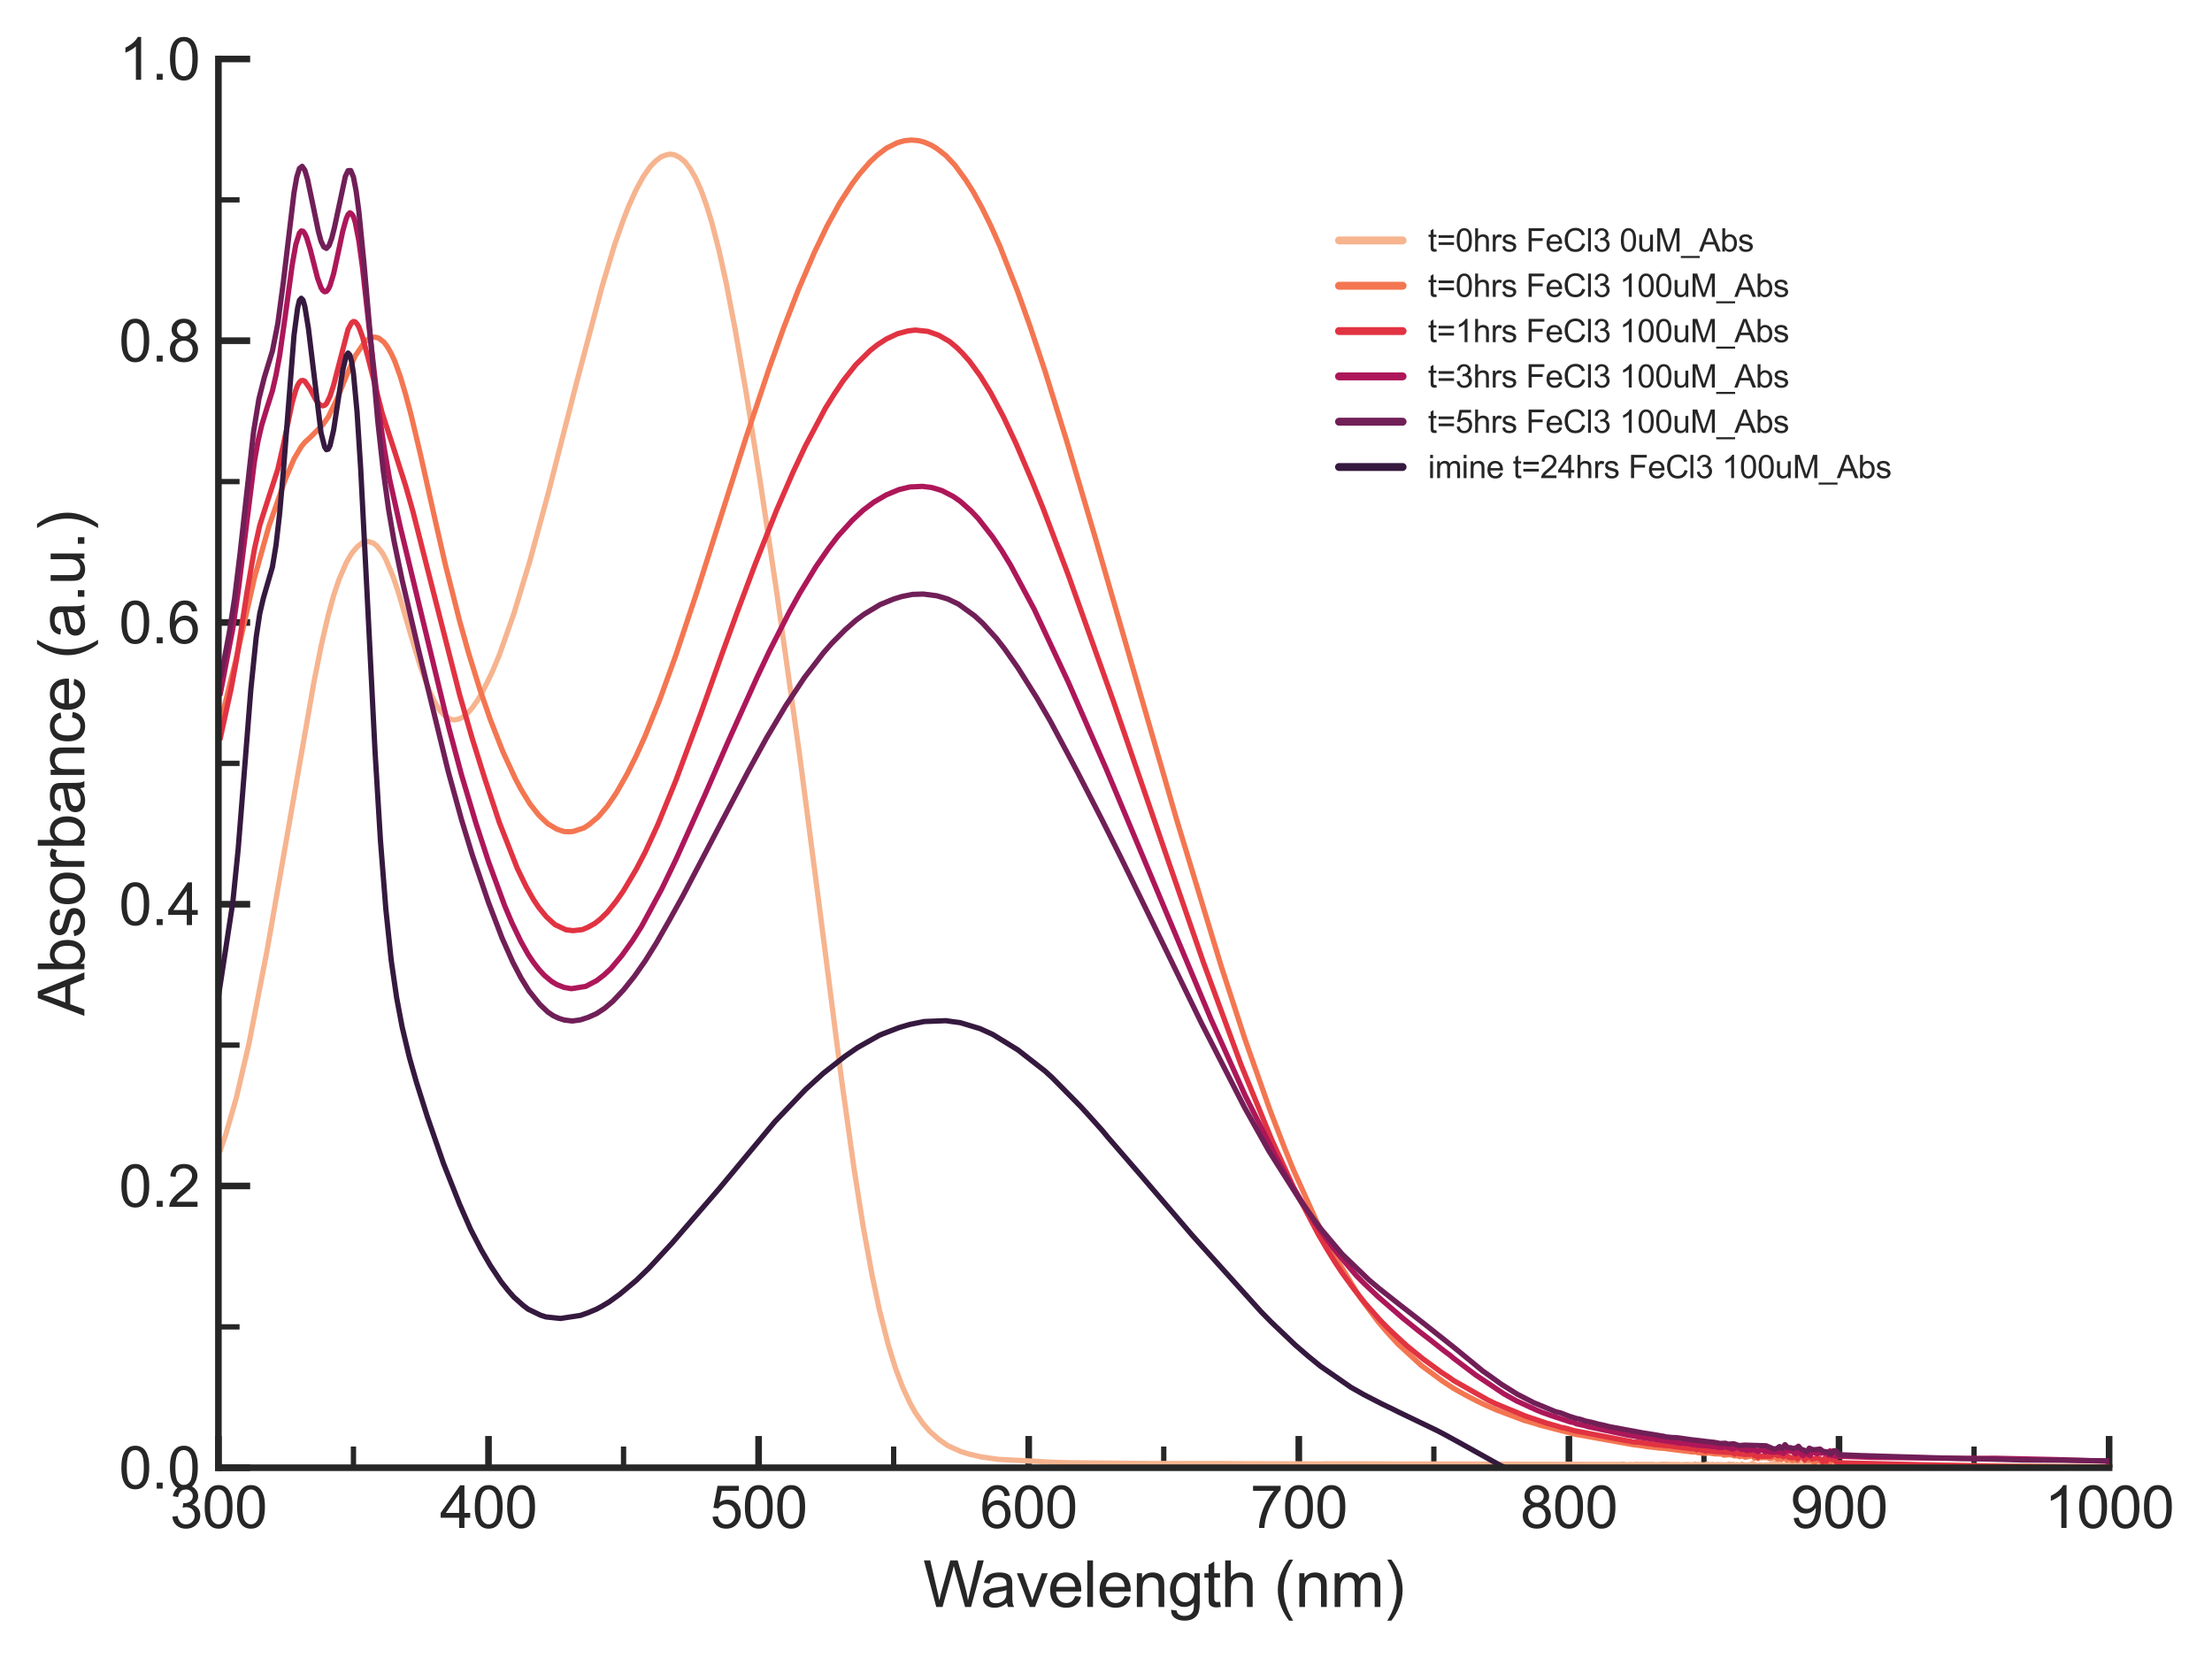 <?xml version="1.0" encoding="utf-8" standalone="no"?>
<!DOCTYPE svg PUBLIC "-//W3C//DTD SVG 1.1//EN"
  "http://www.w3.org/Graphics/SVG/1.1/DTD/svg11.dtd">
<svg xmlns:xlink="http://www.w3.org/1999/xlink" width="417.805pt" height="313.27pt" viewBox="0 0 417.805 313.27" xmlns="http://www.w3.org/2000/svg" version="1.1">
 <defs>
  <style type="text/css">*{stroke-linejoin: round; stroke-linecap: butt}</style>
 </defs>
 <g id="figure_1">
  <g id="patch_1">
   <path d="M 0 313.27 
L 417.805 313.27 
L 417.805 0 
L 0 0 
z
" style="fill: #ffffff"/>
  </g>
  <g id="axes_1">
   <g id="patch_2">
    <path d="M 41.251 277.249 
L 398.371 277.249 
L 398.371 11.137 
L 41.251 11.137 
z
" style="fill: #ffffff"/>
   </g>
   <g id="matplotlib.axis_1">
    <g id="xtick_1">
     <g id="line2d_1">
      <defs>
       <path id="md713f30f0d" d="M 0 0 
L 0 -6 
" style="stroke: #262626; stroke-width: 1.25"/>
      </defs>
      <g>
       <use xlink:href="#md713f30f0d" x="41.251" y="277.249" style="fill: #262626; stroke: #262626; stroke-width: 1.25"/>
      </g>
     </g>
     <g id="text_1">
      <!-- 300 -->
      <g style="fill: #262626" transform="translate(32.076 288.622) scale(0.11 -0.11)">
       <defs>
        <path id="ArialMT-33" d="M 269 1209 
L 831 1284 
Q 928 806 1161 595 
Q 1394 384 1728 384 
Q 2125 384 2398 659 
Q 2672 934 2672 1341 
Q 2672 1728 2419 1979 
Q 2166 2231 1775 2231 
Q 1616 2231 1378 2169 
L 1441 2663 
Q 1497 2656 1531 2656 
Q 1891 2656 2178 2843 
Q 2466 3031 2466 3422 
Q 2466 3731 2256 3934 
Q 2047 4138 1716 4138 
Q 1388 4138 1169 3931 
Q 950 3725 888 3313 
L 325 3413 
Q 428 3978 793 4289 
Q 1159 4600 1703 4600 
Q 2078 4600 2393 4439 
Q 2709 4278 2876 4000 
Q 3044 3722 3044 3409 
Q 3044 3113 2884 2869 
Q 2725 2625 2413 2481 
Q 2819 2388 3044 2092 
Q 3269 1797 3269 1353 
Q 3269 753 2831 336 
Q 2394 -81 1725 -81 
Q 1122 -81 723 278 
Q 325 638 269 1209 
z
" transform="scale(0.016)"/>
        <path id="ArialMT-30" d="M 266 2259 
Q 266 3072 433 3567 
Q 600 4063 929 4331 
Q 1259 4600 1759 4600 
Q 2128 4600 2406 4451 
Q 2684 4303 2865 4023 
Q 3047 3744 3150 3342 
Q 3253 2941 3253 2259 
Q 3253 1453 3087 958 
Q 2922 463 2592 192 
Q 2263 -78 1759 -78 
Q 1097 -78 719 397 
Q 266 969 266 2259 
z
M 844 2259 
Q 844 1131 1108 757 
Q 1372 384 1759 384 
Q 2147 384 2411 759 
Q 2675 1134 2675 2259 
Q 2675 3391 2411 3762 
Q 2147 4134 1753 4134 
Q 1366 4134 1134 3806 
Q 844 3388 844 2259 
z
" transform="scale(0.016)"/>
       </defs>
       <use xlink:href="#ArialMT-33"/>
       <use xlink:href="#ArialMT-30" x="55.615"/>
       <use xlink:href="#ArialMT-30" x="111.23"/>
      </g>
     </g>
    </g>
    <g id="xtick_2">
     <g id="line2d_2">
      <g>
       <use xlink:href="#md713f30f0d" x="92.268" y="277.249" style="fill: #262626; stroke: #262626; stroke-width: 1.25"/>
      </g>
     </g>
     <g id="text_2">
      <!-- 400 -->
      <g style="fill: #262626" transform="translate(83.093 288.622) scale(0.11 -0.11)">
       <defs>
        <path id="ArialMT-34" d="M 2069 0 
L 2069 1097 
L 81 1097 
L 81 1613 
L 2172 4581 
L 2631 4581 
L 2631 1613 
L 3250 1613 
L 3250 1097 
L 2631 1097 
L 2631 0 
L 2069 0 
z
M 2069 1613 
L 2069 3678 
L 634 1613 
L 2069 1613 
z
" transform="scale(0.016)"/>
       </defs>
       <use xlink:href="#ArialMT-34"/>
       <use xlink:href="#ArialMT-30" x="55.615"/>
       <use xlink:href="#ArialMT-30" x="111.23"/>
      </g>
     </g>
    </g>
    <g id="xtick_3">
     <g id="line2d_3">
      <g>
       <use xlink:href="#md713f30f0d" x="143.286" y="277.249" style="fill: #262626; stroke: #262626; stroke-width: 1.25"/>
      </g>
     </g>
     <g id="text_3">
      <!-- 500 -->
      <g style="fill: #262626" transform="translate(134.11 288.622) scale(0.11 -0.11)">
       <defs>
        <path id="ArialMT-35" d="M 266 1200 
L 856 1250 
Q 922 819 1161 601 
Q 1400 384 1738 384 
Q 2144 384 2425 690 
Q 2706 997 2706 1503 
Q 2706 1984 2436 2262 
Q 2166 2541 1728 2541 
Q 1456 2541 1237 2417 
Q 1019 2294 894 2097 
L 366 2166 
L 809 4519 
L 3088 4519 
L 3088 3981 
L 1259 3981 
L 1013 2750 
Q 1425 3038 1878 3038 
Q 2478 3038 2890 2622 
Q 3303 2206 3303 1553 
Q 3303 931 2941 478 
Q 2500 -78 1738 -78 
Q 1113 -78 717 272 
Q 322 622 266 1200 
z
" transform="scale(0.016)"/>
       </defs>
       <use xlink:href="#ArialMT-35"/>
       <use xlink:href="#ArialMT-30" x="55.615"/>
       <use xlink:href="#ArialMT-30" x="111.23"/>
      </g>
     </g>
    </g>
    <g id="xtick_4">
     <g id="line2d_4">
      <g>
       <use xlink:href="#md713f30f0d" x="194.303" y="277.249" style="fill: #262626; stroke: #262626; stroke-width: 1.25"/>
      </g>
     </g>
     <g id="text_4">
      <!-- 600 -->
      <g style="fill: #262626" transform="translate(185.127 288.622) scale(0.11 -0.11)">
       <defs>
        <path id="ArialMT-36" d="M 3184 3459 
L 2625 3416 
Q 2550 3747 2413 3897 
Q 2184 4138 1850 4138 
Q 1581 4138 1378 3988 
Q 1113 3794 959 3422 
Q 806 3050 800 2363 
Q 1003 2672 1297 2822 
Q 1591 2972 1913 2972 
Q 2475 2972 2870 2558 
Q 3266 2144 3266 1488 
Q 3266 1056 3080 686 
Q 2894 316 2569 119 
Q 2244 -78 1831 -78 
Q 1128 -78 684 439 
Q 241 956 241 2144 
Q 241 3472 731 4075 
Q 1159 4600 1884 4600 
Q 2425 4600 2770 4297 
Q 3116 3994 3184 3459 
z
M 888 1484 
Q 888 1194 1011 928 
Q 1134 663 1356 523 
Q 1578 384 1822 384 
Q 2178 384 2434 671 
Q 2691 959 2691 1453 
Q 2691 1928 2437 2201 
Q 2184 2475 1800 2475 
Q 1419 2475 1153 2201 
Q 888 1928 888 1484 
z
" transform="scale(0.016)"/>
       </defs>
       <use xlink:href="#ArialMT-36"/>
       <use xlink:href="#ArialMT-30" x="55.615"/>
       <use xlink:href="#ArialMT-30" x="111.23"/>
      </g>
     </g>
    </g>
    <g id="xtick_5">
     <g id="line2d_5">
      <g>
       <use xlink:href="#md713f30f0d" x="245.32" y="277.249" style="fill: #262626; stroke: #262626; stroke-width: 1.25"/>
      </g>
     </g>
     <g id="text_5">
      <!-- 700 -->
      <g style="fill: #262626" transform="translate(236.144 288.622) scale(0.11 -0.11)">
       <defs>
        <path id="ArialMT-37" d="M 303 3981 
L 303 4522 
L 3269 4522 
L 3269 4084 
Q 2831 3619 2401 2847 
Q 1972 2075 1738 1259 
Q 1569 684 1522 0 
L 944 0 
Q 953 541 1156 1306 
Q 1359 2072 1739 2783 
Q 2119 3494 2547 3981 
L 303 3981 
z
" transform="scale(0.016)"/>
       </defs>
       <use xlink:href="#ArialMT-37"/>
       <use xlink:href="#ArialMT-30" x="55.615"/>
       <use xlink:href="#ArialMT-30" x="111.23"/>
      </g>
     </g>
    </g>
    <g id="xtick_6">
     <g id="line2d_6">
      <g>
       <use xlink:href="#md713f30f0d" x="296.337" y="277.249" style="fill: #262626; stroke: #262626; stroke-width: 1.25"/>
      </g>
     </g>
     <g id="text_6">
      <!-- 800 -->
      <g style="fill: #262626" transform="translate(287.161 288.622) scale(0.11 -0.11)">
       <defs>
        <path id="ArialMT-38" d="M 1131 2484 
Q 781 2613 612 2850 
Q 444 3088 444 3419 
Q 444 3919 803 4259 
Q 1163 4600 1759 4600 
Q 2359 4600 2725 4251 
Q 3091 3903 3091 3403 
Q 3091 3084 2923 2848 
Q 2756 2613 2416 2484 
Q 2838 2347 3058 2040 
Q 3278 1734 3278 1309 
Q 3278 722 2862 322 
Q 2447 -78 1769 -78 
Q 1091 -78 675 323 
Q 259 725 259 1325 
Q 259 1772 486 2073 
Q 713 2375 1131 2484 
z
M 1019 3438 
Q 1019 3113 1228 2906 
Q 1438 2700 1772 2700 
Q 2097 2700 2305 2904 
Q 2513 3109 2513 3406 
Q 2513 3716 2298 3927 
Q 2084 4138 1766 4138 
Q 1444 4138 1231 3931 
Q 1019 3725 1019 3438 
z
M 838 1322 
Q 838 1081 952 856 
Q 1066 631 1291 507 
Q 1516 384 1775 384 
Q 2178 384 2440 643 
Q 2703 903 2703 1303 
Q 2703 1709 2433 1975 
Q 2163 2241 1756 2241 
Q 1359 2241 1098 1978 
Q 838 1716 838 1322 
z
" transform="scale(0.016)"/>
       </defs>
       <use xlink:href="#ArialMT-38"/>
       <use xlink:href="#ArialMT-30" x="55.615"/>
       <use xlink:href="#ArialMT-30" x="111.23"/>
      </g>
     </g>
    </g>
    <g id="xtick_7">
     <g id="line2d_7">
      <g>
       <use xlink:href="#md713f30f0d" x="347.354" y="277.249" style="fill: #262626; stroke: #262626; stroke-width: 1.25"/>
      </g>
     </g>
     <g id="text_7">
      <!-- 900 -->
      <g style="fill: #262626" transform="translate(338.179 288.622) scale(0.11 -0.11)">
       <defs>
        <path id="ArialMT-39" d="M 350 1059 
L 891 1109 
Q 959 728 1153 556 
Q 1347 384 1650 384 
Q 1909 384 2104 503 
Q 2300 622 2425 820 
Q 2550 1019 2634 1356 
Q 2719 1694 2719 2044 
Q 2719 2081 2716 2156 
Q 2547 1888 2255 1720 
Q 1963 1553 1622 1553 
Q 1053 1553 659 1965 
Q 266 2378 266 3053 
Q 266 3750 677 4175 
Q 1088 4600 1706 4600 
Q 2153 4600 2523 4359 
Q 2894 4119 3086 3673 
Q 3278 3228 3278 2384 
Q 3278 1506 3087 986 
Q 2897 466 2520 194 
Q 2144 -78 1638 -78 
Q 1100 -78 759 220 
Q 419 519 350 1059 
z
M 2653 3081 
Q 2653 3566 2395 3850 
Q 2138 4134 1775 4134 
Q 1400 4134 1122 3828 
Q 844 3522 844 3034 
Q 844 2597 1108 2323 
Q 1372 2050 1759 2050 
Q 2150 2050 2401 2323 
Q 2653 2597 2653 3081 
z
" transform="scale(0.016)"/>
       </defs>
       <use xlink:href="#ArialMT-39"/>
       <use xlink:href="#ArialMT-30" x="55.615"/>
       <use xlink:href="#ArialMT-30" x="111.23"/>
      </g>
     </g>
    </g>
    <g id="xtick_8">
     <g id="line2d_8">
      <g>
       <use xlink:href="#md713f30f0d" x="398.371" y="277.249" style="fill: #262626; stroke: #262626; stroke-width: 1.25"/>
      </g>
     </g>
     <g id="text_8">
      <!-- 1000 -->
      <g style="fill: #262626" transform="translate(386.137 288.622) scale(0.11 -0.11)">
       <defs>
        <path id="ArialMT-31" d="M 2384 0 
L 1822 0 
L 1822 3584 
Q 1619 3391 1289 3197 
Q 959 3003 697 2906 
L 697 3450 
Q 1169 3672 1522 3987 
Q 1875 4303 2022 4600 
L 2384 4600 
L 2384 0 
z
" transform="scale(0.016)"/>
       </defs>
       <use xlink:href="#ArialMT-31"/>
       <use xlink:href="#ArialMT-30" x="55.615"/>
       <use xlink:href="#ArialMT-30" x="111.23"/>
       <use xlink:href="#ArialMT-30" x="166.846"/>
      </g>
     </g>
    </g>
    <g id="xtick_9">
     <g id="line2d_9">
      <defs>
       <path id="m53c2dd8dba" d="M 0 0 
L 0 -4 
" style="stroke: #262626"/>
      </defs>
      <g>
       <use xlink:href="#m53c2dd8dba" x="66.76" y="277.249" style="fill: #262626; stroke: #262626"/>
      </g>
     </g>
    </g>
    <g id="xtick_10">
     <g id="line2d_10">
      <g>
       <use xlink:href="#m53c2dd8dba" x="117.777" y="277.249" style="fill: #262626; stroke: #262626"/>
      </g>
     </g>
    </g>
    <g id="xtick_11">
     <g id="line2d_11">
      <g>
       <use xlink:href="#m53c2dd8dba" x="168.794" y="277.249" style="fill: #262626; stroke: #262626"/>
      </g>
     </g>
    </g>
    <g id="xtick_12">
     <g id="line2d_12">
      <g>
       <use xlink:href="#m53c2dd8dba" x="219.811" y="277.249" style="fill: #262626; stroke: #262626"/>
      </g>
     </g>
    </g>
    <g id="xtick_13">
     <g id="line2d_13">
      <g>
       <use xlink:href="#m53c2dd8dba" x="270.828" y="277.249" style="fill: #262626; stroke: #262626"/>
      </g>
     </g>
    </g>
    <g id="xtick_14">
     <g id="line2d_14">
      <g>
       <use xlink:href="#m53c2dd8dba" x="321.846" y="277.249" style="fill: #262626; stroke: #262626"/>
      </g>
     </g>
    </g>
    <g id="xtick_15">
     <g id="line2d_15">
      <g>
       <use xlink:href="#m53c2dd8dba" x="372.863" y="277.249" style="fill: #262626; stroke: #262626"/>
      </g>
     </g>
    </g>
    <g id="text_9">
     <!-- Wavelength (nm) -->
     <g style="fill: #262626" transform="translate(174.357 303.544) scale(0.12 -0.12)">
      <defs>
       <path id="ArialMT-57" d="M 1294 0 
L 78 4581 
L 700 4581 
L 1397 1578 
Q 1509 1106 1591 641 
Q 1766 1375 1797 1488 
L 2669 4581 
L 3400 4581 
L 4056 2263 
Q 4303 1400 4413 641 
Q 4500 1075 4641 1638 
L 5359 4581 
L 5969 4581 
L 4713 0 
L 4128 0 
L 3163 3491 
Q 3041 3928 3019 4028 
Q 2947 3713 2884 3491 
L 1913 0 
L 1294 0 
z
" transform="scale(0.016)"/>
       <path id="ArialMT-61" d="M 2588 409 
Q 2275 144 1986 34 
Q 1697 -75 1366 -75 
Q 819 -75 525 192 
Q 231 459 231 875 
Q 231 1119 342 1320 
Q 453 1522 633 1644 
Q 813 1766 1038 1828 
Q 1203 1872 1538 1913 
Q 2219 1994 2541 2106 
Q 2544 2222 2544 2253 
Q 2544 2597 2384 2738 
Q 2169 2928 1744 2928 
Q 1347 2928 1158 2789 
Q 969 2650 878 2297 
L 328 2372 
Q 403 2725 575 2942 
Q 747 3159 1072 3276 
Q 1397 3394 1825 3394 
Q 2250 3394 2515 3294 
Q 2781 3194 2906 3042 
Q 3031 2891 3081 2659 
Q 3109 2516 3109 2141 
L 3109 1391 
Q 3109 606 3145 398 
Q 3181 191 3288 0 
L 2700 0 
Q 2613 175 2588 409 
z
M 2541 1666 
Q 2234 1541 1622 1453 
Q 1275 1403 1131 1340 
Q 988 1278 909 1158 
Q 831 1038 831 891 
Q 831 666 1001 516 
Q 1172 366 1500 366 
Q 1825 366 2078 508 
Q 2331 650 2450 897 
Q 2541 1088 2541 1459 
L 2541 1666 
z
" transform="scale(0.016)"/>
       <path id="ArialMT-76" d="M 1344 0 
L 81 3319 
L 675 3319 
L 1388 1331 
Q 1503 1009 1600 663 
Q 1675 925 1809 1294 
L 2547 3319 
L 3125 3319 
L 1869 0 
L 1344 0 
z
" transform="scale(0.016)"/>
       <path id="ArialMT-65" d="M 2694 1069 
L 3275 997 
Q 3138 488 2766 206 
Q 2394 -75 1816 -75 
Q 1088 -75 661 373 
Q 234 822 234 1631 
Q 234 2469 665 2931 
Q 1097 3394 1784 3394 
Q 2450 3394 2872 2941 
Q 3294 2488 3294 1666 
Q 3294 1616 3291 1516 
L 816 1516 
Q 847 969 1125 678 
Q 1403 388 1819 388 
Q 2128 388 2347 550 
Q 2566 713 2694 1069 
z
M 847 1978 
L 2700 1978 
Q 2663 2397 2488 2606 
Q 2219 2931 1791 2931 
Q 1403 2931 1139 2672 
Q 875 2413 847 1978 
z
" transform="scale(0.016)"/>
       <path id="ArialMT-6c" d="M 409 0 
L 409 4581 
L 972 4581 
L 972 0 
L 409 0 
z
" transform="scale(0.016)"/>
       <path id="ArialMT-6e" d="M 422 0 
L 422 3319 
L 928 3319 
L 928 2847 
Q 1294 3394 1984 3394 
Q 2284 3394 2536 3286 
Q 2788 3178 2913 3003 
Q 3038 2828 3088 2588 
Q 3119 2431 3119 2041 
L 3119 0 
L 2556 0 
L 2556 2019 
Q 2556 2363 2490 2533 
Q 2425 2703 2258 2804 
Q 2091 2906 1866 2906 
Q 1506 2906 1245 2678 
Q 984 2450 984 1813 
L 984 0 
L 422 0 
z
" transform="scale(0.016)"/>
       <path id="ArialMT-67" d="M 319 -275 
L 866 -356 
Q 900 -609 1056 -725 
Q 1266 -881 1628 -881 
Q 2019 -881 2231 -725 
Q 2444 -569 2519 -288 
Q 2563 -116 2559 434 
Q 2191 0 1641 0 
Q 956 0 581 494 
Q 206 988 206 1678 
Q 206 2153 378 2554 
Q 550 2956 876 3175 
Q 1203 3394 1644 3394 
Q 2231 3394 2613 2919 
L 2613 3319 
L 3131 3319 
L 3131 450 
Q 3131 -325 2973 -648 
Q 2816 -972 2473 -1159 
Q 2131 -1347 1631 -1347 
Q 1038 -1347 672 -1080 
Q 306 -813 319 -275 
z
M 784 1719 
Q 784 1066 1043 766 
Q 1303 466 1694 466 
Q 2081 466 2343 764 
Q 2606 1063 2606 1700 
Q 2606 2309 2336 2618 
Q 2066 2928 1684 2928 
Q 1309 2928 1046 2623 
Q 784 2319 784 1719 
z
" transform="scale(0.016)"/>
       <path id="ArialMT-74" d="M 1650 503 
L 1731 6 
Q 1494 -44 1306 -44 
Q 1000 -44 831 53 
Q 663 150 594 308 
Q 525 466 525 972 
L 525 2881 
L 113 2881 
L 113 3319 
L 525 3319 
L 525 4141 
L 1084 4478 
L 1084 3319 
L 1650 3319 
L 1650 2881 
L 1084 2881 
L 1084 941 
Q 1084 700 1114 631 
Q 1144 563 1211 522 
Q 1278 481 1403 481 
Q 1497 481 1650 503 
z
" transform="scale(0.016)"/>
       <path id="ArialMT-68" d="M 422 0 
L 422 4581 
L 984 4581 
L 984 2938 
Q 1378 3394 1978 3394 
Q 2347 3394 2619 3248 
Q 2891 3103 3008 2847 
Q 3125 2591 3125 2103 
L 3125 0 
L 2563 0 
L 2563 2103 
Q 2563 2525 2380 2717 
Q 2197 2909 1863 2909 
Q 1613 2909 1392 2779 
Q 1172 2650 1078 2428 
Q 984 2206 984 1816 
L 984 0 
L 422 0 
z
" transform="scale(0.016)"/>
       <path id="ArialMT-20" transform="scale(0.016)"/>
       <path id="ArialMT-28" d="M 1497 -1347 
Q 1031 -759 709 28 
Q 388 816 388 1659 
Q 388 2403 628 3084 
Q 909 3875 1497 4659 
L 1900 4659 
Q 1522 4009 1400 3731 
Q 1209 3300 1100 2831 
Q 966 2247 966 1656 
Q 966 153 1900 -1347 
L 1497 -1347 
z
" transform="scale(0.016)"/>
       <path id="ArialMT-6d" d="M 422 0 
L 422 3319 
L 925 3319 
L 925 2853 
Q 1081 3097 1340 3245 
Q 1600 3394 1931 3394 
Q 2300 3394 2536 3241 
Q 2772 3088 2869 2813 
Q 3263 3394 3894 3394 
Q 4388 3394 4653 3120 
Q 4919 2847 4919 2278 
L 4919 0 
L 4359 0 
L 4359 2091 
Q 4359 2428 4304 2576 
Q 4250 2725 4106 2815 
Q 3963 2906 3769 2906 
Q 3419 2906 3187 2673 
Q 2956 2441 2956 1928 
L 2956 0 
L 2394 0 
L 2394 2156 
Q 2394 2531 2256 2718 
Q 2119 2906 1806 2906 
Q 1569 2906 1367 2781 
Q 1166 2656 1075 2415 
Q 984 2175 984 1722 
L 984 0 
L 422 0 
z
" transform="scale(0.016)"/>
       <path id="ArialMT-29" d="M 791 -1347 
L 388 -1347 
Q 1322 153 1322 1656 
Q 1322 2244 1188 2822 
Q 1081 3291 891 3722 
Q 769 4003 388 4659 
L 791 4659 
Q 1378 3875 1659 3084 
Q 1900 2403 1900 1659 
Q 1900 816 1576 28 
Q 1253 -759 791 -1347 
z
" transform="scale(0.016)"/>
      </defs>
      <use xlink:href="#ArialMT-57"/>
      <use xlink:href="#ArialMT-61" x="90.635"/>
      <use xlink:href="#ArialMT-76" x="146.25"/>
      <use xlink:href="#ArialMT-65" x="196.25"/>
      <use xlink:href="#ArialMT-6c" x="251.865"/>
      <use xlink:href="#ArialMT-65" x="274.082"/>
      <use xlink:href="#ArialMT-6e" x="329.697"/>
      <use xlink:href="#ArialMT-67" x="385.312"/>
      <use xlink:href="#ArialMT-74" x="440.928"/>
      <use xlink:href="#ArialMT-68" x="468.711"/>
      <use xlink:href="#ArialMT-20" x="524.326"/>
      <use xlink:href="#ArialMT-28" x="552.109"/>
      <use xlink:href="#ArialMT-6e" x="585.41"/>
      <use xlink:href="#ArialMT-6d" x="641.025"/>
      <use xlink:href="#ArialMT-29" x="724.326"/>
     </g>
    </g>
   </g>
   <g id="matplotlib.axis_2">
    <g id="ytick_1">
     <g id="line2d_16">
      <defs>
       <path id="mfb242aa27b" d="M 0 0 
L 6 0 
" style="stroke: #262626; stroke-width: 1.25"/>
      </defs>
      <g>
       <use xlink:href="#mfb242aa27b" x="41.251" y="277.249" style="fill: #262626; stroke: #262626; stroke-width: 1.25"/>
      </g>
     </g>
     <g id="text_10">
      <!-- 0.0 -->
      <g style="fill: #262626" transform="translate(22.461 281.186) scale(0.11 -0.11)">
       <defs>
        <path id="ArialMT-2e" d="M 581 0 
L 581 641 
L 1222 641 
L 1222 0 
L 581 0 
z
" transform="scale(0.016)"/>
       </defs>
       <use xlink:href="#ArialMT-30"/>
       <use xlink:href="#ArialMT-2e" x="55.615"/>
       <use xlink:href="#ArialMT-30" x="83.398"/>
      </g>
     </g>
    </g>
    <g id="ytick_2">
     <g id="line2d_17">
      <g>
       <use xlink:href="#mfb242aa27b" x="41.251" y="224.026" style="fill: #262626; stroke: #262626; stroke-width: 1.25"/>
      </g>
     </g>
     <g id="text_11">
      <!-- 0.2 -->
      <g style="fill: #262626" transform="translate(22.461 227.963) scale(0.11 -0.11)">
       <defs>
        <path id="ArialMT-32" d="M 3222 541 
L 3222 0 
L 194 0 
Q 188 203 259 391 
Q 375 700 629 1000 
Q 884 1300 1366 1694 
Q 2113 2306 2375 2664 
Q 2638 3022 2638 3341 
Q 2638 3675 2398 3904 
Q 2159 4134 1775 4134 
Q 1369 4134 1125 3890 
Q 881 3647 878 3216 
L 300 3275 
Q 359 3922 746 4261 
Q 1134 4600 1788 4600 
Q 2447 4600 2831 4234 
Q 3216 3869 3216 3328 
Q 3216 3053 3103 2787 
Q 2991 2522 2730 2228 
Q 2469 1934 1863 1422 
Q 1356 997 1212 845 
Q 1069 694 975 541 
L 3222 541 
z
" transform="scale(0.016)"/>
       </defs>
       <use xlink:href="#ArialMT-30"/>
       <use xlink:href="#ArialMT-2e" x="55.615"/>
       <use xlink:href="#ArialMT-32" x="83.398"/>
      </g>
     </g>
    </g>
    <g id="ytick_3">
     <g id="line2d_18">
      <g>
       <use xlink:href="#mfb242aa27b" x="41.251" y="170.804" style="fill: #262626; stroke: #262626; stroke-width: 1.25"/>
      </g>
     </g>
     <g id="text_12">
      <!-- 0.4 -->
      <g style="fill: #262626" transform="translate(22.461 174.741) scale(0.11 -0.11)">
       <use xlink:href="#ArialMT-30"/>
       <use xlink:href="#ArialMT-2e" x="55.615"/>
       <use xlink:href="#ArialMT-34" x="83.398"/>
      </g>
     </g>
    </g>
    <g id="ytick_4">
     <g id="line2d_19">
      <g>
       <use xlink:href="#mfb242aa27b" x="41.251" y="117.582" style="fill: #262626; stroke: #262626; stroke-width: 1.25"/>
      </g>
     </g>
     <g id="text_13">
      <!-- 0.6 -->
      <g style="fill: #262626" transform="translate(22.461 121.518) scale(0.11 -0.11)">
       <use xlink:href="#ArialMT-30"/>
       <use xlink:href="#ArialMT-2e" x="55.615"/>
       <use xlink:href="#ArialMT-36" x="83.398"/>
      </g>
     </g>
    </g>
    <g id="ytick_5">
     <g id="line2d_20">
      <g>
       <use xlink:href="#mfb242aa27b" x="41.251" y="64.359" style="fill: #262626; stroke: #262626; stroke-width: 1.25"/>
      </g>
     </g>
     <g id="text_14">
      <!-- 0.8 -->
      <g style="fill: #262626" transform="translate(22.461 68.296) scale(0.11 -0.11)">
       <use xlink:href="#ArialMT-30"/>
       <use xlink:href="#ArialMT-2e" x="55.615"/>
       <use xlink:href="#ArialMT-38" x="83.398"/>
      </g>
     </g>
    </g>
    <g id="ytick_6">
     <g id="line2d_21">
      <g>
       <use xlink:href="#mfb242aa27b" x="41.251" y="11.137" style="fill: #262626; stroke: #262626; stroke-width: 1.25"/>
      </g>
     </g>
     <g id="text_15">
      <!-- 1.0 -->
      <g style="fill: #262626" transform="translate(22.461 15.074) scale(0.11 -0.11)">
       <use xlink:href="#ArialMT-31"/>
       <use xlink:href="#ArialMT-2e" x="55.615"/>
       <use xlink:href="#ArialMT-30" x="83.398"/>
      </g>
     </g>
    </g>
    <g id="ytick_7">
     <g id="line2d_22">
      <defs>
       <path id="ma5e4870380" d="M 0 0 
L 4 0 
" style="stroke: #262626"/>
      </defs>
      <g>
       <use xlink:href="#ma5e4870380" x="41.251" y="250.638" style="fill: #262626; stroke: #262626"/>
      </g>
     </g>
    </g>
    <g id="ytick_8">
     <g id="line2d_23">
      <g>
       <use xlink:href="#ma5e4870380" x="41.251" y="197.415" style="fill: #262626; stroke: #262626"/>
      </g>
     </g>
    </g>
    <g id="ytick_9">
     <g id="line2d_24">
      <g>
       <use xlink:href="#ma5e4870380" x="41.251" y="144.193" style="fill: #262626; stroke: #262626"/>
      </g>
     </g>
    </g>
    <g id="ytick_10">
     <g id="line2d_25">
      <g>
       <use xlink:href="#ma5e4870380" x="41.251" y="90.97" style="fill: #262626; stroke: #262626"/>
      </g>
     </g>
    </g>
    <g id="ytick_11">
     <g id="line2d_26">
      <g>
       <use xlink:href="#ma5e4870380" x="41.251" y="37.748" style="fill: #262626; stroke: #262626"/>
      </g>
     </g>
    </g>
    <g id="text_16">
     <!-- Absorbance (a.u.) -->
     <g style="fill: #262626" transform="translate(15.936 191.882) rotate(-90) scale(0.12 -0.12)">
      <defs>
       <path id="ArialMT-41" d="M -9 0 
L 1750 4581 
L 2403 4581 
L 4278 0 
L 3588 0 
L 3053 1388 
L 1138 1388 
L 634 0 
L -9 0 
z
M 1313 1881 
L 2866 1881 
L 2388 3150 
Q 2169 3728 2063 4100 
Q 1975 3659 1816 3225 
L 1313 1881 
z
" transform="scale(0.016)"/>
       <path id="ArialMT-62" d="M 941 0 
L 419 0 
L 419 4581 
L 981 4581 
L 981 2947 
Q 1338 3394 1891 3394 
Q 2197 3394 2470 3270 
Q 2744 3147 2920 2923 
Q 3097 2700 3197 2384 
Q 3297 2069 3297 1709 
Q 3297 856 2875 390 
Q 2453 -75 1863 -75 
Q 1275 -75 941 416 
L 941 0 
z
M 934 1684 
Q 934 1088 1097 822 
Q 1363 388 1816 388 
Q 2184 388 2453 708 
Q 2722 1028 2722 1663 
Q 2722 2313 2464 2622 
Q 2206 2931 1841 2931 
Q 1472 2931 1203 2611 
Q 934 2291 934 1684 
z
" transform="scale(0.016)"/>
       <path id="ArialMT-73" d="M 197 991 
L 753 1078 
Q 800 744 1014 566 
Q 1228 388 1613 388 
Q 2000 388 2187 545 
Q 2375 703 2375 916 
Q 2375 1106 2209 1216 
Q 2094 1291 1634 1406 
Q 1016 1563 777 1677 
Q 538 1791 414 1992 
Q 291 2194 291 2438 
Q 291 2659 392 2848 
Q 494 3038 669 3163 
Q 800 3259 1026 3326 
Q 1253 3394 1513 3394 
Q 1903 3394 2198 3281 
Q 2494 3169 2634 2976 
Q 2775 2784 2828 2463 
L 2278 2388 
Q 2241 2644 2061 2787 
Q 1881 2931 1553 2931 
Q 1166 2931 1000 2803 
Q 834 2675 834 2503 
Q 834 2394 903 2306 
Q 972 2216 1119 2156 
Q 1203 2125 1616 2013 
Q 2213 1853 2448 1751 
Q 2684 1650 2818 1456 
Q 2953 1263 2953 975 
Q 2953 694 2789 445 
Q 2625 197 2315 61 
Q 2006 -75 1616 -75 
Q 969 -75 630 194 
Q 291 463 197 991 
z
" transform="scale(0.016)"/>
       <path id="ArialMT-6f" d="M 213 1659 
Q 213 2581 725 3025 
Q 1153 3394 1769 3394 
Q 2453 3394 2887 2945 
Q 3322 2497 3322 1706 
Q 3322 1066 3130 698 
Q 2938 331 2570 128 
Q 2203 -75 1769 -75 
Q 1072 -75 642 372 
Q 213 819 213 1659 
z
M 791 1659 
Q 791 1022 1069 705 
Q 1347 388 1769 388 
Q 2188 388 2466 706 
Q 2744 1025 2744 1678 
Q 2744 2294 2464 2611 
Q 2184 2928 1769 2928 
Q 1347 2928 1069 2612 
Q 791 2297 791 1659 
z
" transform="scale(0.016)"/>
       <path id="ArialMT-72" d="M 416 0 
L 416 3319 
L 922 3319 
L 922 2816 
Q 1116 3169 1280 3281 
Q 1444 3394 1641 3394 
Q 1925 3394 2219 3213 
L 2025 2691 
Q 1819 2813 1613 2813 
Q 1428 2813 1281 2702 
Q 1134 2591 1072 2394 
Q 978 2094 978 1738 
L 978 0 
L 416 0 
z
" transform="scale(0.016)"/>
       <path id="ArialMT-63" d="M 2588 1216 
L 3141 1144 
Q 3050 572 2676 248 
Q 2303 -75 1759 -75 
Q 1078 -75 664 370 
Q 250 816 250 1647 
Q 250 2184 428 2587 
Q 606 2991 970 3192 
Q 1334 3394 1763 3394 
Q 2303 3394 2647 3120 
Q 2991 2847 3088 2344 
L 2541 2259 
Q 2463 2594 2264 2762 
Q 2066 2931 1784 2931 
Q 1359 2931 1093 2626 
Q 828 2322 828 1663 
Q 828 994 1084 691 
Q 1341 388 1753 388 
Q 2084 388 2306 591 
Q 2528 794 2588 1216 
z
" transform="scale(0.016)"/>
       <path id="ArialMT-75" d="M 2597 0 
L 2597 488 
Q 2209 -75 1544 -75 
Q 1250 -75 995 37 
Q 741 150 617 320 
Q 494 491 444 738 
Q 409 903 409 1263 
L 409 3319 
L 972 3319 
L 972 1478 
Q 972 1038 1006 884 
Q 1059 663 1231 536 
Q 1403 409 1656 409 
Q 1909 409 2131 539 
Q 2353 669 2445 892 
Q 2538 1116 2538 1541 
L 2538 3319 
L 3100 3319 
L 3100 0 
L 2597 0 
z
" transform="scale(0.016)"/>
      </defs>
      <use xlink:href="#ArialMT-41"/>
      <use xlink:href="#ArialMT-62" x="66.699"/>
      <use xlink:href="#ArialMT-73" x="122.314"/>
      <use xlink:href="#ArialMT-6f" x="172.314"/>
      <use xlink:href="#ArialMT-72" x="227.93"/>
      <use xlink:href="#ArialMT-62" x="261.23"/>
      <use xlink:href="#ArialMT-61" x="316.846"/>
      <use xlink:href="#ArialMT-6e" x="372.461"/>
      <use xlink:href="#ArialMT-63" x="428.076"/>
      <use xlink:href="#ArialMT-65" x="478.076"/>
      <use xlink:href="#ArialMT-20" x="533.691"/>
      <use xlink:href="#ArialMT-28" x="561.475"/>
      <use xlink:href="#ArialMT-61" x="594.775"/>
      <use xlink:href="#ArialMT-2e" x="650.391"/>
      <use xlink:href="#ArialMT-75" x="678.174"/>
      <use xlink:href="#ArialMT-2e" x="733.789"/>
      <use xlink:href="#ArialMT-29" x="761.572"/>
     </g>
    </g>
   </g>
   <g id="PolyCollection_1"/>
   <g id="PolyCollection_2"/>
   <g id="PolyCollection_3"/>
   <g id="PolyCollection_4"/>
   <g id="PolyCollection_5"/>
   <g id="PolyCollection_6"/>
   <g id="line2d_27">
    <path d="M 41.591 217.338 
L 42.612 214.412 
L 44.652 207.307 
L 47.033 197.107 
L 50.434 179.596 
L 59.277 128.954 
L 60.638 122.101 
L 61.998 116.212 
L 63.019 112.474 
L 64.039 109.455 
L 65.399 106.293 
L 66.42 104.545 
L 67.44 103.317 
L 68.46 102.502 
L 69.481 102.261 
L 70.501 102.59 
L 71.181 103.116 
L 72.202 104.41 
L 72.882 105.669 
L 74.242 108.906 
L 75.263 111.952 
L 77.984 121.248 
L 79.344 125.694 
L 81.045 130.402 
L 82.065 132.542 
L 83.085 134.234 
L 84.106 135.28 
L 85.126 135.887 
L 85.806 135.984 
L 86.486 135.864 
L 87.167 135.608 
L 87.847 135.133 
L 88.527 134.484 
L 89.207 133.7 
L 90.228 132.252 
L 91.248 130.477 
L 92.949 126.994 
L 94.309 123.733 
L 97.03 116.012 
L 100.091 105.918 
L 103.492 93.4 
L 108.934 72.158 
L 113.696 54.218 
L 116.076 46.257 
L 117.777 41.427 
L 118.797 38.832 
L 120.158 35.822 
L 121.518 33.326 
L 122.879 31.406 
L 123.899 30.351 
L 124.919 29.599 
L 125.94 29.237 
L 126.62 29.117 
L 127.3 29.222 
L 128.321 29.705 
L 129.341 30.536 
L 130.361 31.855 
L 131.382 33.617 
L 132.402 35.899 
L 133.422 38.724 
L 134.443 42.008 
L 135.803 47.306 
L 137.163 53.423 
L 138.864 62.259 
L 140.905 73.983 
L 143.626 91.2 
L 146.687 111.743 
L 151.108 143.206 
L 154.849 171.9 
L 158.931 203.768 
L 161.312 220.745 
L 163.012 231.538 
L 164.713 240.837 
L 166.073 247.29 
L 167.774 254.018 
L 169.134 258.441 
L 170.495 262.042 
L 171.855 264.978 
L 172.875 266.811 
L 174.236 268.767 
L 175.596 270.367 
L 177.297 271.868 
L 178.998 273.067 
L 181.378 274.144 
L 183.079 274.688 
L 185.46 275.228 
L 188.521 275.657 
L 199.064 276.225 
L 201.785 276.292 
L 215.39 276.437 
L 216.41 276.434 
L 218.791 276.465 
L 220.151 276.44 
L 223.212 276.462 
L 224.573 276.436 
L 225.593 276.455 
L 230.355 276.444 
L 232.395 276.464 
L 234.776 276.479 
L 249.401 276.527 
L 250.762 276.49 
L 251.442 276.497 
L 253.142 276.513 
L 258.244 276.508 
L 266.407 276.544 
L 276.95 276.544 
L 277.971 276.558 
L 280.011 276.553 
L 280.692 276.567 
L 306.2 276.613 
L 306.54 276.537 
L 307.221 276.682 
L 307.901 276.619 
L 308.581 276.652 
L 308.921 276.585 
L 309.601 276.617 
L 312.322 276.602 
L 312.662 276.687 
L 314.023 276.585 
L 316.404 276.634 
L 317.084 276.625 
L 317.424 276.713 
L 318.104 276.642 
L 318.785 276.624 
L 319.805 276.724 
L 320.145 276.527 
L 320.485 276.733 
L 320.825 276.614 
L 321.846 276.724 
L 322.526 276.565 
L 322.866 276.704 
L 323.546 276.606 
L 323.886 276.782 
L 324.226 276.636 
L 325.927 276.697 
L 326.267 276.678 
L 326.607 276.539 
L 326.947 276.73 
L 327.287 276.562 
L 327.627 276.787 
L 327.968 276.643 
L 328.648 276.773 
L 328.988 276.566 
L 329.668 276.765 
L 330.689 276.653 
L 331.029 276.403 
L 331.709 276.787 
L 332.049 276.906 
L 332.389 276.662 
L 332.729 276.732 
L 333.069 276.928 
L 333.409 276.704 
L 334.09 276.727 
L 334.43 276.577 
L 334.77 276.866 
L 335.11 276.294 
L 335.45 276.877 
L 335.79 276.872 
L 336.13 276.623 
L 336.47 276.596 
L 336.811 276.818 
L 337.831 276.531 
L 338.171 276.77 
L 338.851 276.676 
L 339.191 276.373 
L 339.531 276.586 
L 339.872 276.459 
L 340.552 276.857 
L 340.892 276.925 
L 341.232 276.399 
L 341.572 276.786 
L 341.912 276.836 
L 342.252 276.489 
L 342.593 277.02 
L 343.273 276.931 
L 343.613 277.29 
L 343.953 277.033 
L 344.293 277.065 
L 344.633 276.08 
L 344.973 276.94 
L 345.313 277.14 
L 345.654 277.137 
L 345.994 276.693 
L 346.674 276.609 
L 347.014 276.984 
L 354.156 276.985 
L 357.898 276.991 
L 367.081 277.02 
L 371.502 277.002 
L 378.985 276.988 
L 381.366 276.987 
L 391.229 277.009 
L 394.97 277.035 
L 398.711 277.073 
L 398.711 277.073 
" clip-path="url(#p3430a3aec3)" style="fill: none; stroke: #f6b48f; stroke-linecap: round"/>
   </g>
   <g id="line2d_28">
    <path d="M 41.591 136.639 
L 44.652 124.239 
L 48.054 109.181 
L 50.774 99.452 
L 53.835 90.686 
L 55.536 86.672 
L 56.897 84.387 
L 57.577 83.55 
L 58.597 82.612 
L 60.978 80.211 
L 61.998 78.784 
L 63.699 75.252 
L 65.739 70.259 
L 67.1 67.235 
L 68.801 64.717 
L 69.481 64.115 
L 70.161 63.75 
L 70.841 63.684 
L 71.521 63.859 
L 72.542 64.646 
L 73.222 65.571 
L 73.902 66.789 
L 74.582 68.267 
L 75.603 71.107 
L 76.623 74.535 
L 77.643 78.379 
L 79.344 85.533 
L 82.405 99.177 
L 84.106 106.609 
L 86.827 117.345 
L 88.527 123.416 
L 90.568 130.006 
L 92.609 135.928 
L 94.989 142.007 
L 97.37 147.164 
L 98.39 149.07 
L 100.091 151.846 
L 101.792 154.007 
L 103.492 155.622 
L 105.193 156.629 
L 106.553 157.078 
L 107.574 157.118 
L 108.254 157.054 
L 110.294 156.394 
L 111.315 155.715 
L 113.015 154.286 
L 114.716 152.282 
L 116.417 149.775 
L 118.457 146.184 
L 120.158 142.788 
L 121.858 139.018 
L 124.579 132.265 
L 127.64 123.801 
L 131.722 111.56 
L 140.905 82.668 
L 145.326 69.446 
L 148.047 61.847 
L 150.768 54.804 
L 153.829 47.666 
L 156.21 42.702 
L 158.591 38.365 
L 160.971 34.699 
L 162.332 32.874 
L 164.373 30.537 
L 165.733 29.28 
L 167.434 27.982 
L 169.474 26.968 
L 170.835 26.577 
L 172.195 26.451 
L 173.556 26.58 
L 174.576 26.849 
L 175.937 27.437 
L 176.957 28.063 
L 178.657 29.384 
L 180.358 31.188 
L 182.399 33.979 
L 183.759 36.117 
L 185.46 39.212 
L 187.16 42.673 
L 188.861 46.503 
L 192.262 55.187 
L 194.643 61.886 
L 197.364 70.03 
L 201.445 83.187 
L 206.887 101.616 
L 222.192 154.647 
L 230.695 182.613 
L 235.116 196.2 
L 239.878 209.695 
L 242.599 216.777 
L 244.299 220.959 
L 248.721 230.79 
L 252.122 237.305 
L 256.884 245.079 
L 260.285 249.638 
L 261.985 251.631 
L 264.026 253.851 
L 268.448 257.921 
L 272.529 260.935 
L 274.57 262.269 
L 275.93 263.042 
L 277.291 263.784 
L 280.011 265.162 
L 280.692 265.469 
L 282.732 266.363 
L 287.834 268.282 
L 289.875 268.863 
L 290.895 269.201 
L 297.697 270.957 
L 298.378 271.069 
L 308.581 272.908 
L 309.942 273.063 
L 311.302 273.286 
L 312.662 273.434 
L 313.343 273.525 
L 314.363 273.582 
L 315.043 273.692 
L 319.805 274.285 
L 320.145 274.204 
L 320.485 274.347 
L 321.505 274.486 
L 322.186 274.55 
L 322.526 274.412 
L 323.886 274.62 
L 325.247 274.654 
L 325.587 274.87 
L 326.267 274.797 
L 326.947 274.778 
L 327.627 275.017 
L 327.968 274.934 
L 328.648 275.152 
L 328.988 274.844 
L 329.328 275.134 
L 329.668 275.26 
L 331.029 274.973 
L 331.369 275.427 
L 331.709 275.327 
L 332.049 275.529 
L 332.389 275.28 
L 332.729 275.358 
L 333.069 275.289 
L 333.409 275.35 
L 333.75 275.243 
L 334.09 275.459 
L 334.43 275.506 
L 335.11 275.191 
L 335.45 275.307 
L 335.79 275.701 
L 336.13 275.294 
L 336.47 275.655 
L 337.151 275.44 
L 337.491 275.783 
L 337.831 275.425 
L 338.171 275.509 
L 338.511 275.886 
L 338.851 275.395 
L 339.191 275.806 
L 339.531 275.885 
L 339.872 275.133 
L 340.212 275.453 
L 340.552 275.513 
L 340.892 275.937 
L 341.232 275.484 
L 341.572 275.866 
L 341.912 275.468 
L 342.593 276.237 
L 342.933 276.121 
L 343.273 275.767 
L 343.613 275.898 
L 344.293 276.385 
L 344.633 275.889 
L 344.973 276.276 
L 345.313 276.491 
L 345.654 276.298 
L 346.334 275.502 
L 346.674 276.121 
L 347.014 276.358 
L 352.796 276.538 
L 355.517 276.609 
L 358.918 276.699 
L 362.319 276.759 
L 376.944 276.88 
L 389.528 277.04 
L 391.229 277.051 
L 394.63 277.067 
L 397.351 277.067 
L 398.711 277.08 
L 398.711 277.08 
" clip-path="url(#p3430a3aec3)" style="fill: none; stroke: #f37651; stroke-linecap: round"/>
   </g>
   <g id="line2d_29">
    <path d="M 41.591 139.525 
L 43.632 130.2 
L 44.652 124.701 
L 46.693 111.604 
L 48.054 103.748 
L 49.074 99.206 
L 50.094 95.995 
L 52.475 88.643 
L 53.495 84.156 
L 55.196 76.035 
L 55.876 73.661 
L 56.216 72.777 
L 56.556 72.206 
L 56.897 71.901 
L 57.237 71.864 
L 57.577 72.011 
L 58.597 73.484 
L 59.617 75.466 
L 60.298 76.351 
L 60.638 76.569 
L 60.978 76.655 
L 61.318 76.556 
L 61.658 76.253 
L 62.338 74.854 
L 63.019 72.729 
L 65.739 62.216 
L 66.42 60.941 
L 66.76 60.725 
L 67.1 60.81 
L 67.44 61.184 
L 67.78 61.746 
L 68.46 63.601 
L 69.481 67.407 
L 72.202 78.097 
L 74.242 84.353 
L 76.623 91.787 
L 77.984 96.574 
L 80.705 107.308 
L 86.827 131.29 
L 89.207 139.539 
L 91.588 147.138 
L 94.309 155.344 
L 97.71 164.032 
L 99.411 167.534 
L 100.771 169.935 
L 101.792 171.456 
L 103.152 173.123 
L 104.172 174.074 
L 104.853 174.669 
L 106.893 175.632 
L 108.254 175.795 
L 109.954 175.606 
L 110.975 175.189 
L 112.335 174.437 
L 113.355 173.642 
L 114.716 172.321 
L 116.417 170.2 
L 117.777 168.238 
L 120.158 164.228 
L 121.858 160.971 
L 124.239 155.801 
L 127.64 147.471 
L 132.402 134.657 
L 136.483 123.216 
L 139.204 115.742 
L 142.605 106.66 
L 146.687 96.363 
L 149.748 89.287 
L 152.128 84.228 
L 155.87 77.165 
L 157.57 74.432 
L 159.271 71.893 
L 161.652 68.887 
L 164.373 66.201 
L 165.733 65.121 
L 167.434 64.028 
L 169.474 63.06 
L 171.515 62.511 
L 172.875 62.349 
L 175.256 62.597 
L 177.297 63.318 
L 179.338 64.5 
L 180.698 65.642 
L 181.718 66.646 
L 183.079 68.172 
L 185.12 70.956 
L 187.16 74.248 
L 189.541 78.756 
L 191.922 83.818 
L 194.983 90.994 
L 197.024 96.033 
L 201.785 108.629 
L 210.288 132.432 
L 220.491 162.117 
L 227.294 181.767 
L 234.436 201.199 
L 240.218 215.321 
L 244.299 224.213 
L 249.061 233.27 
L 250.762 236.147 
L 252.122 238.351 
L 253.483 240.413 
L 255.863 243.682 
L 257.904 246.237 
L 260.625 249.313 
L 262.326 251.051 
L 263.686 252.32 
L 265.727 254.205 
L 268.788 256.69 
L 272.189 259.178 
L 273.549 260.059 
L 274.57 260.779 
L 281.032 264.449 
L 282.392 265.107 
L 288.174 267.498 
L 292.256 268.867 
L 293.956 269.331 
L 294.977 269.652 
L 295.317 269.677 
L 295.997 269.854 
L 297.357 270.242 
L 307.221 272.136 
L 307.901 272.214 
L 308.241 272.356 
L 309.601 272.433 
L 312.322 272.818 
L 312.662 272.909 
L 313.003 272.875 
L 313.343 272.969 
L 313.683 272.904 
L 314.023 273.032 
L 314.363 272.98 
L 314.703 273.113 
L 315.043 273.073 
L 315.723 273.173 
L 319.465 273.645 
L 320.145 273.657 
L 320.485 273.864 
L 320.825 273.741 
L 321.165 273.778 
L 321.505 273.961 
L 321.846 273.973 
L 322.186 274.137 
L 322.526 273.896 
L 322.866 274.079 
L 323.206 274.059 
L 323.886 274.189 
L 327.287 274.388 
L 327.627 274.677 
L 327.968 274.423 
L 328.648 274.655 
L 328.988 274.545 
L 329.328 274.729 
L 330.689 274.703 
L 331.029 274.626 
L 331.369 274.981 
L 331.709 274.777 
L 332.049 275.267 
L 332.389 274.955 
L 332.729 275.061 
L 334.43 275.076 
L 335.11 274.659 
L 335.45 274.705 
L 335.79 274.985 
L 336.47 274.869 
L 336.811 275.155 
L 337.491 274.873 
L 337.831 275.254 
L 338.511 275.362 
L 338.851 275.224 
L 339.191 275.265 
L 339.531 275.58 
L 339.872 275.052 
L 340.552 275.124 
L 340.892 275.723 
L 341.232 275.236 
L 341.572 275.334 
L 341.912 275.183 
L 342.252 275.595 
L 342.933 275.467 
L 343.273 275.357 
L 343.953 275.68 
L 344.293 276.136 
L 344.633 275.489 
L 344.973 276.064 
L 345.654 275.076 
L 345.994 275.68 
L 346.334 275.594 
L 347.014 276.307 
L 375.243 276.965 
L 379.665 277.067 
L 383.406 277.131 
L 388.168 277.174 
L 397.351 277.268 
L 398.711 277.295 
L 398.711 277.295 
" clip-path="url(#p3430a3aec3)" style="fill: none; stroke: #e13342; stroke-linecap: round"/>
   </g>
   <g id="line2d_30">
    <path d="M 41.591 131.142 
L 43.972 118.711 
L 44.993 111.66 
L 48.054 87.16 
L 48.734 83.316 
L 49.414 80.377 
L 50.434 77.031 
L 51.455 73.819 
L 52.135 70.854 
L 52.815 67.185 
L 53.835 60.005 
L 55.196 50.002 
L 55.876 46.181 
L 56.556 44.027 
L 56.897 43.625 
L 57.237 43.684 
L 57.577 44.13 
L 57.917 44.883 
L 58.597 47.121 
L 59.958 52.467 
L 60.638 54.343 
L 60.978 54.881 
L 61.318 55.11 
L 61.658 55.038 
L 61.998 54.651 
L 62.338 53.942 
L 63.019 51.696 
L 64.039 47.006 
L 64.719 43.746 
L 65.399 41.314 
L 65.739 40.543 
L 66.08 40.193 
L 66.42 40.388 
L 66.76 40.912 
L 67.1 41.991 
L 67.78 45.467 
L 68.46 50.445 
L 69.821 62.777 
L 71.521 77.506 
L 72.542 84.496 
L 73.562 90.391 
L 75.603 99.531 
L 84.786 137.482 
L 87.167 146.367 
L 89.888 155.472 
L 92.268 162.755 
L 95.329 171.105 
L 96.69 174.31 
L 98.39 177.85 
L 99.751 180.279 
L 100.771 181.809 
L 101.792 183.12 
L 102.812 184.23 
L 104.172 185.37 
L 105.193 185.985 
L 106.553 186.517 
L 107.914 186.756 
L 110.635 186.318 
L 112.675 185.251 
L 114.036 184.211 
L 115.396 182.951 
L 117.437 180.526 
L 119.478 177.679 
L 121.178 174.991 
L 124.919 168.058 
L 127.64 162.425 
L 133.082 150.298 
L 137.504 140.135 
L 142.945 128.047 
L 145.326 123 
L 149.067 115.643 
L 151.108 111.966 
L 154.169 106.95 
L 156.55 103.515 
L 158.251 101.298 
L 160.971 98.294 
L 163.012 96.395 
L 165.053 94.853 
L 167.434 93.467 
L 169.814 92.478 
L 171.855 91.985 
L 174.236 91.874 
L 175.937 92.079 
L 177.297 92.473 
L 177.977 92.699 
L 180.018 93.758 
L 181.378 94.696 
L 183.419 96.516 
L 184.779 97.956 
L 187.5 101.436 
L 189.201 103.977 
L 190.902 106.783 
L 195.323 115.048 
L 201.785 128.857 
L 208.928 145.213 
L 228.654 192.337 
L 235.116 206.767 
L 240.898 218.311 
L 243.959 223.86 
L 248.381 230.988 
L 251.782 235.738 
L 256.203 240.977 
L 257.564 242.349 
L 260.285 244.942 
L 265.046 249.058 
L 268.107 251.526 
L 269.808 252.838 
L 272.869 255.253 
L 273.889 256.003 
L 274.57 256.582 
L 278.651 259.672 
L 284.093 263.312 
L 286.474 264.64 
L 290.215 266.353 
L 291.235 266.773 
L 292.936 267.381 
L 296.677 268.612 
L 297.357 268.737 
L 297.697 268.942 
L 299.058 269.232 
L 300.078 269.514 
L 307.221 271.033 
L 307.901 271.143 
L 309.942 271.507 
L 315.383 272.306 
L 316.064 272.372 
L 317.424 272.64 
L 317.764 272.53 
L 318.444 272.694 
L 318.785 272.664 
L 319.805 272.89 
L 320.145 272.814 
L 320.485 272.991 
L 321.165 273.02 
L 321.846 273.011 
L 323.546 273.261 
L 324.226 273.259 
L 324.566 273.465 
L 324.907 273.358 
L 325.247 273.459 
L 325.587 273.347 
L 326.607 273.449 
L 326.947 273.641 
L 327.287 273.704 
L 327.968 273.458 
L 328.308 273.512 
L 328.988 273.817 
L 329.328 273.707 
L 330.008 274.02 
L 330.348 273.82 
L 330.689 273.918 
L 331.029 273.817 
L 331.369 273.853 
L 332.049 274.182 
L 332.729 273.786 
L 333.409 274.229 
L 333.75 273.978 
L 334.09 274.204 
L 334.77 274.313 
L 335.79 274.201 
L 336.13 274.334 
L 336.47 274.164 
L 336.811 274.563 
L 337.491 274.015 
L 337.831 273.939 
L 338.171 274.145 
L 338.511 273.997 
L 338.851 274.419 
L 339.191 274.627 
L 339.531 273.984 
L 340.212 274.667 
L 340.552 274.957 
L 340.892 274.516 
L 341.232 274.556 
L 341.912 274.942 
L 342.252 273.905 
L 342.593 274.381 
L 343.273 274.591 
L 343.613 274.353 
L 343.953 274.532 
L 344.293 274.289 
L 344.633 274.568 
L 344.973 274.238 
L 345.313 274.841 
L 345.654 274.059 
L 345.994 274.96 
L 346.334 274.65 
L 346.674 275.062 
L 348.715 275.116 
L 353.476 275.283 
L 370.822 275.492 
L 376.944 275.461 
L 379.325 275.515 
L 388.508 275.712 
L 398.711 276.044 
L 398.711 276.044 
" clip-path="url(#p3430a3aec3)" style="fill: none; stroke: #ad1759; stroke-linecap: round"/>
   </g>
   <g id="line2d_31">
    <path d="M 41.761 127.662 
L 43.292 119.586 
L 44.312 112.991 
L 45.333 104.628 
L 47.883 81.633 
L 48.904 75.359 
L 49.924 71.297 
L 51.455 66.294 
L 52.475 61.109 
L 53.495 53.479 
L 55.536 36.379 
L 56.046 33.487 
L 56.556 31.835 
L 57.067 31.416 
L 57.577 32.152 
L 58.087 33.855 
L 59.107 38.745 
L 60.128 43.675 
L 60.638 45.562 
L 61.148 46.632 
L 61.658 46.923 
L 62.168 46.354 
L 62.678 44.929 
L 63.189 42.906 
L 65.229 33.324 
L 65.739 32.243 
L 66.25 32.217 
L 66.76 33.447 
L 67.27 36.12 
L 67.78 39.918 
L 68.801 50.279 
L 71.351 79.524 
L 72.372 88.779 
L 73.392 96.198 
L 74.412 102.136 
L 75.943 109.518 
L 79.004 122.569 
L 84.616 145.549 
L 87.167 154.816 
L 89.207 161.497 
L 92.268 170.476 
L 94.819 177.16 
L 96.86 181.751 
L 98.39 184.684 
L 99.921 187.182 
L 101.962 189.726 
L 103.492 191.183 
L 104.513 191.867 
L 105.533 192.344 
L 106.553 192.672 
L 108.084 192.858 
L 109.614 192.653 
L 111.145 192.147 
L 112.675 191.465 
L 114.206 190.457 
L 115.736 189.159 
L 117.777 186.984 
L 119.818 184.428 
L 121.858 181.52 
L 123.899 178.248 
L 126.45 173.79 
L 129.001 169.191 
L 136.143 155.539 
L 141.245 145.834 
L 144.816 139.335 
L 148.387 133.341 
L 151.958 127.962 
L 155.53 123.317 
L 157.06 121.561 
L 159.611 118.982 
L 161.652 117.185 
L 163.182 116.043 
L 166.243 114.198 
L 168.794 113.154 
L 170.325 112.68 
L 172.365 112.277 
L 174.406 112.214 
L 176.957 112.541 
L 178.998 113.141 
L 181.038 114.116 
L 184.099 116.335 
L 185.63 117.746 
L 188.181 120.554 
L 189.711 122.514 
L 192.262 126.14 
L 195.833 131.818 
L 198.384 136.211 
L 203.486 145.78 
L 208.077 154.708 
L 211.649 161.844 
L 220.321 179.637 
L 226.954 193.311 
L 235.116 209.28 
L 239.708 217.479 
L 245.83 227.139 
L 249.401 232.027 
L 253.483 236.871 
L 258.584 241.787 
L 260.625 243.488 
L 264.196 246.318 
L 268.788 249.886 
L 270.828 251.503 
L 274.91 254.747 
L 280.011 258.933 
L 281.542 260.01 
L 283.583 261.485 
L 286.644 263.387 
L 288.174 264.169 
L 289.705 264.963 
L 291.745 265.796 
L 293.786 266.652 
L 294.806 266.902 
L 296.337 267.497 
L 297.867 267.974 
L 298.378 268.063 
L 299.398 268.399 
L 300.929 268.741 
L 301.949 269.02 
L 302.969 269.232 
L 303.99 269.493 
L 310.112 270.63 
L 314.193 271.296 
L 314.703 271.423 
L 315.723 271.526 
L 316.744 271.569 
L 319.295 271.933 
L 321.846 272.234 
L 323.886 272.465 
L 324.907 272.666 
L 325.927 272.619 
L 326.437 272.804 
L 327.457 272.714 
L 328.478 273.064 
L 329.498 272.973 
L 333.579 273.099 
L 335.11 273.732 
L 335.62 273.6 
L 336.13 273.244 
L 336.641 273.604 
L 337.151 272.881 
L 337.661 273.448 
L 338.171 273.453 
L 338.681 273.605 
L 339.191 273.528 
L 339.702 273.189 
L 340.212 273.787 
L 340.722 273.913 
L 341.232 274.27 
L 341.742 273.551 
L 342.252 273.792 
L 342.763 273.832 
L 343.783 273.724 
L 344.293 274.109 
L 345.313 274.353 
L 345.824 274.648 
L 346.334 274.034 
L 346.844 274.073 
L 347.354 274.782 
L 351.435 274.95 
L 366.741 275.406 
L 374.393 275.584 
L 377.964 275.667 
L 382.046 275.789 
L 389.188 275.829 
L 395.31 275.91 
L 398.881 275.953 
L 398.881 275.953 
" clip-path="url(#p3430a3aec3)" style="fill: none; stroke: #701f57; stroke-linecap: round"/>
   </g>
   <g id="line2d_32">
    <path d="M 41.251 188.282 
L 43.972 170.462 
L 44.992 160.356 
L 46.353 143.23 
L 47.373 130.311 
L 48.394 120.337 
L 49.074 115.848 
L 49.754 112.947 
L 51.455 107.093 
L 52.135 102.98 
L 52.815 97.041 
L 53.495 89.348 
L 55.536 63.317 
L 56.216 58.164 
L 56.556 56.738 
L 56.896 56.339 
L 57.237 56.698 
L 57.577 57.875 
L 58.257 62.051 
L 60.638 81.757 
L 61.318 84.436 
L 61.658 84.94 
L 61.998 84.835 
L 62.338 84.168 
L 63.019 81.196 
L 64.039 74.491 
L 64.719 70.004 
L 65.399 67.171 
L 65.739 66.684 
L 66.08 67.058 
L 66.42 68.345 
L 66.76 70.544 
L 67.44 77.832 
L 68.12 88.405 
L 69.481 114.984 
L 70.841 141.996 
L 71.862 158.793 
L 72.882 171.768 
L 73.902 181.472 
L 74.923 188.493 
L 75.943 193.931 
L 77.303 199.67 
L 78.664 204.447 
L 80.704 210.912 
L 83.766 219.767 
L 86.827 227.51 
L 88.867 232.163 
L 90.908 236.106 
L 92.608 239.032 
L 94.649 242.113 
L 96.01 243.823 
L 97.03 244.986 
L 98.731 246.51 
L 99.751 247.297 
L 102.132 248.444 
L 103.152 248.765 
L 105.873 249.049 
L 109.614 248.479 
L 110.975 248.003 
L 112.675 247.289 
L 113.696 246.736 
L 115.056 245.927 
L 117.097 244.444 
L 120.158 241.879 
L 122.539 239.576 
L 123.899 238.11 
L 126.96 234.791 
L 135.803 224.571 
L 146.347 211.893 
L 152.128 205.825 
L 155.53 202.72 
L 159.611 199.517 
L 161.992 197.871 
L 166.073 195.572 
L 166.753 195.287 
L 167.774 194.896 
L 169.814 194.111 
L 171.855 193.506 
L 174.576 192.959 
L 178.657 192.802 
L 179.678 192.949 
L 181.378 193.176 
L 185.12 194.308 
L 187.5 195.391 
L 192.262 198.322 
L 197.364 202.304 
L 198.724 203.541 
L 204.166 209.064 
L 206.207 211.309 
L 208.247 213.595 
L 209.268 214.838 
L 215.39 221.904 
L 225.253 233.412 
L 238.177 247.759 
L 240.218 249.835 
L 244.64 254.053 
L 247.02 256.112 
L 249.401 258.057 
L 255.183 262.068 
L 256.544 262.831 
L 257.564 263.417 
L 260.965 265.168 
L 263.006 266.146 
L 264.026 266.661 
L 271.509 270.26 
L 272.869 270.978 
L 275.59 272.467 
L 283.413 276.826 
L 285.793 277.917 
L 286.474 278.278 
L 287.154 278.502 
L 290.215 279.598 
L 291.235 279.871 
L 293.956 280.622 
L 300.758 282.066 
L 302.459 282.306 
L 310.282 283.274 
L 310.962 283.292 
L 311.642 283.302 
L 312.322 283.398 
L 312.662 283.506 
L 313.003 283.391 
L 315.043 283.656 
L 315.723 283.587 
L 316.064 283.691 
L 316.744 283.689 
L 317.084 283.771 
L 317.764 283.703 
L 318.104 283.81 
L 318.444 283.739 
L 318.785 283.812 
L 319.465 283.802 
L 320.145 283.862 
L 320.825 283.873 
L 324.226 284.059 
L 324.566 284.216 
L 325.587 284.187 
L 326.607 284.135 
L 326.947 284.022 
L 327.968 284.28 
L 328.308 284.174 
L 328.648 284.313 
L 328.988 284.015 
L 329.328 284.195 
L 329.668 284.186 
L 330.348 284.367 
L 330.688 284.178 
L 332.729 284.283 
L 333.069 284.177 
L 333.409 284.465 
L 333.75 284.142 
L 334.09 284.523 
L 334.77 284.319 
L 335.11 284.393 
L 335.45 284.255 
L 335.79 284.828 
L 336.13 284.073 
L 336.47 284.089 
L 337.151 284.463 
L 337.491 284.841 
L 337.831 284.263 
L 338.171 284.412 
L 338.851 284.383 
L 339.531 284.483 
L 339.872 285.033 
L 340.212 284.067 
L 340.552 285.023 
L 340.892 284.628 
L 341.232 284.469 
L 341.572 284.518 
L 341.912 284.044 
L 342.252 284.6 
L 342.592 284.099 
L 343.273 284.568 
L 343.613 284.564 
L 343.953 284.44 
L 344.293 284.776 
L 344.633 284.892 
L 344.973 284.491 
L 345.313 284.721 
L 345.654 284.618 
L 345.994 285.256 
L 346.334 284.256 
L 347.014 284.604 
L 347.354 286.885 
L 350.075 286.887 
L 353.816 286.859 
L 355.517 286.849 
L 363.68 286.734 
L 365.04 286.726 
L 375.584 286.616 
L 377.624 286.836 
L 379.325 286.951 
L 381.025 286.714 
L 384.427 286.347 
L 398.711 285.906 
L 398.711 285.906 
" clip-path="url(#p3430a3aec3)" style="fill: none; stroke: #35193e; stroke-linecap: round"/>
   </g>
   <g id="line2d_33"/>
   <g id="line2d_34"/>
   <g id="line2d_35"/>
   <g id="line2d_36"/>
   <g id="line2d_37"/>
   <g id="line2d_38"/>
   <g id="patch_3">
    <path d="M 41.251 277.249 
L 41.251 11.137 
" style="fill: none; stroke: #262626; stroke-width: 1.25; stroke-linejoin: miter; stroke-linecap: square"/>
   </g>
   <g id="patch_4">
    <path d="M 41.251 277.249 
L 398.371 277.249 
" style="fill: none; stroke: #262626; stroke-width: 1.25; stroke-linejoin: miter; stroke-linecap: square"/>
   </g>
   <g id="legend_1">
    <g id="line2d_39">
     <path d="M 252.919 45.416 
L 258.919 45.416 
L 264.919 45.416 
" style="fill: none; stroke: #f6b48f; stroke-width: 1.5; stroke-linecap: round"/>
    </g>
    <g id="text_17">
     <!-- t=0hrs FeCl3 0uM_Abs -->
     <g style="fill: #262626" transform="translate(269.719 47.516) scale(0.06 -0.06)">
      <defs>
       <path id="ArialMT-3d" d="M 3381 2694 
L 356 2694 
L 356 3219 
L 3381 3219 
L 3381 2694 
z
M 3381 1303 
L 356 1303 
L 356 1828 
L 3381 1828 
L 3381 1303 
z
" transform="scale(0.016)"/>
       <path id="ArialMT-46" d="M 525 0 
L 525 4581 
L 3616 4581 
L 3616 4041 
L 1131 4041 
L 1131 2622 
L 3281 2622 
L 3281 2081 
L 1131 2081 
L 1131 0 
L 525 0 
z
" transform="scale(0.016)"/>
       <path id="ArialMT-43" d="M 3763 1606 
L 4369 1453 
Q 4178 706 3683 314 
Q 3188 -78 2472 -78 
Q 1731 -78 1267 223 
Q 803 525 561 1097 
Q 319 1669 319 2325 
Q 319 3041 592 3573 
Q 866 4106 1370 4382 
Q 1875 4659 2481 4659 
Q 3169 4659 3637 4309 
Q 4106 3959 4291 3325 
L 3694 3184 
Q 3534 3684 3231 3912 
Q 2928 4141 2469 4141 
Q 1941 4141 1586 3887 
Q 1231 3634 1087 3207 
Q 944 2781 944 2328 
Q 944 1744 1114 1308 
Q 1284 872 1643 656 
Q 2003 441 2422 441 
Q 2931 441 3284 734 
Q 3638 1028 3763 1606 
z
" transform="scale(0.016)"/>
       <path id="ArialMT-4d" d="M 475 0 
L 475 4581 
L 1388 4581 
L 2472 1338 
Q 2622 884 2691 659 
Q 2769 909 2934 1394 
L 4031 4581 
L 4847 4581 
L 4847 0 
L 4263 0 
L 4263 3834 
L 2931 0 
L 2384 0 
L 1059 3900 
L 1059 0 
L 475 0 
z
" transform="scale(0.016)"/>
       <path id="ArialMT-5f" d="M -97 -1272 
L -97 -866 
L 3631 -866 
L 3631 -1272 
L -97 -1272 
z
" transform="scale(0.016)"/>
      </defs>
      <use xlink:href="#ArialMT-74"/>
      <use xlink:href="#ArialMT-3d" x="27.783"/>
      <use xlink:href="#ArialMT-30" x="86.182"/>
      <use xlink:href="#ArialMT-68" x="141.797"/>
      <use xlink:href="#ArialMT-72" x="197.412"/>
      <use xlink:href="#ArialMT-73" x="230.713"/>
      <use xlink:href="#ArialMT-20" x="280.713"/>
      <use xlink:href="#ArialMT-46" x="308.496"/>
      <use xlink:href="#ArialMT-65" x="369.58"/>
      <use xlink:href="#ArialMT-43" x="425.195"/>
      <use xlink:href="#ArialMT-6c" x="497.412"/>
      <use xlink:href="#ArialMT-33" x="519.629"/>
      <use xlink:href="#ArialMT-20" x="575.244"/>
      <use xlink:href="#ArialMT-30" x="603.027"/>
      <use xlink:href="#ArialMT-75" x="658.643"/>
      <use xlink:href="#ArialMT-4d" x="714.258"/>
      <use xlink:href="#ArialMT-5f" x="797.559"/>
      <use xlink:href="#ArialMT-41" x="853.174"/>
      <use xlink:href="#ArialMT-62" x="919.873"/>
      <use xlink:href="#ArialMT-73" x="975.488"/>
     </g>
    </g>
    <g id="line2d_40">
     <path d="M 252.919 53.976 
L 258.919 53.976 
L 264.919 53.976 
" style="fill: none; stroke: #f37651; stroke-width: 1.5; stroke-linecap: round"/>
    </g>
    <g id="text_18">
     <!-- t=0hrs FeCl3 100uM_Abs -->
     <g style="fill: #262626" transform="translate(269.719 56.076) scale(0.06 -0.06)">
      <use xlink:href="#ArialMT-74"/>
      <use xlink:href="#ArialMT-3d" x="27.783"/>
      <use xlink:href="#ArialMT-30" x="86.182"/>
      <use xlink:href="#ArialMT-68" x="141.797"/>
      <use xlink:href="#ArialMT-72" x="197.412"/>
      <use xlink:href="#ArialMT-73" x="230.713"/>
      <use xlink:href="#ArialMT-20" x="280.713"/>
      <use xlink:href="#ArialMT-46" x="308.496"/>
      <use xlink:href="#ArialMT-65" x="369.58"/>
      <use xlink:href="#ArialMT-43" x="425.195"/>
      <use xlink:href="#ArialMT-6c" x="497.412"/>
      <use xlink:href="#ArialMT-33" x="519.629"/>
      <use xlink:href="#ArialMT-20" x="575.244"/>
      <use xlink:href="#ArialMT-31" x="603.027"/>
      <use xlink:href="#ArialMT-30" x="658.643"/>
      <use xlink:href="#ArialMT-30" x="714.258"/>
      <use xlink:href="#ArialMT-75" x="769.873"/>
      <use xlink:href="#ArialMT-4d" x="825.488"/>
      <use xlink:href="#ArialMT-5f" x="908.789"/>
      <use xlink:href="#ArialMT-41" x="964.404"/>
      <use xlink:href="#ArialMT-62" x="1031.104"/>
      <use xlink:href="#ArialMT-73" x="1086.719"/>
     </g>
    </g>
    <g id="line2d_41">
     <path d="M 252.919 62.536 
L 258.919 62.536 
L 264.919 62.536 
" style="fill: none; stroke: #e13342; stroke-width: 1.5; stroke-linecap: round"/>
    </g>
    <g id="text_19">
     <!-- t=1hrs FeCl3 100uM_Abs -->
     <g style="fill: #262626" transform="translate(269.719 64.636) scale(0.06 -0.06)">
      <use xlink:href="#ArialMT-74"/>
      <use xlink:href="#ArialMT-3d" x="27.783"/>
      <use xlink:href="#ArialMT-31" x="86.182"/>
      <use xlink:href="#ArialMT-68" x="141.797"/>
      <use xlink:href="#ArialMT-72" x="197.412"/>
      <use xlink:href="#ArialMT-73" x="230.713"/>
      <use xlink:href="#ArialMT-20" x="280.713"/>
      <use xlink:href="#ArialMT-46" x="308.496"/>
      <use xlink:href="#ArialMT-65" x="369.58"/>
      <use xlink:href="#ArialMT-43" x="425.195"/>
      <use xlink:href="#ArialMT-6c" x="497.412"/>
      <use xlink:href="#ArialMT-33" x="519.629"/>
      <use xlink:href="#ArialMT-20" x="575.244"/>
      <use xlink:href="#ArialMT-31" x="603.027"/>
      <use xlink:href="#ArialMT-30" x="658.643"/>
      <use xlink:href="#ArialMT-30" x="714.258"/>
      <use xlink:href="#ArialMT-75" x="769.873"/>
      <use xlink:href="#ArialMT-4d" x="825.488"/>
      <use xlink:href="#ArialMT-5f" x="908.789"/>
      <use xlink:href="#ArialMT-41" x="964.404"/>
      <use xlink:href="#ArialMT-62" x="1031.104"/>
      <use xlink:href="#ArialMT-73" x="1086.719"/>
     </g>
    </g>
    <g id="line2d_42">
     <path d="M 252.919 71.097 
L 258.919 71.097 
L 264.919 71.097 
" style="fill: none; stroke: #ad1759; stroke-width: 1.5; stroke-linecap: round"/>
    </g>
    <g id="text_20">
     <!-- t=3hrs FeCl3 100uM_Abs -->
     <g style="fill: #262626" transform="translate(269.719 73.197) scale(0.06 -0.06)">
      <use xlink:href="#ArialMT-74"/>
      <use xlink:href="#ArialMT-3d" x="27.783"/>
      <use xlink:href="#ArialMT-33" x="86.182"/>
      <use xlink:href="#ArialMT-68" x="141.797"/>
      <use xlink:href="#ArialMT-72" x="197.412"/>
      <use xlink:href="#ArialMT-73" x="230.713"/>
      <use xlink:href="#ArialMT-20" x="280.713"/>
      <use xlink:href="#ArialMT-46" x="308.496"/>
      <use xlink:href="#ArialMT-65" x="369.58"/>
      <use xlink:href="#ArialMT-43" x="425.195"/>
      <use xlink:href="#ArialMT-6c" x="497.412"/>
      <use xlink:href="#ArialMT-33" x="519.629"/>
      <use xlink:href="#ArialMT-20" x="575.244"/>
      <use xlink:href="#ArialMT-31" x="603.027"/>
      <use xlink:href="#ArialMT-30" x="658.643"/>
      <use xlink:href="#ArialMT-30" x="714.258"/>
      <use xlink:href="#ArialMT-75" x="769.873"/>
      <use xlink:href="#ArialMT-4d" x="825.488"/>
      <use xlink:href="#ArialMT-5f" x="908.789"/>
      <use xlink:href="#ArialMT-41" x="964.404"/>
      <use xlink:href="#ArialMT-62" x="1031.104"/>
      <use xlink:href="#ArialMT-73" x="1086.719"/>
     </g>
    </g>
    <g id="line2d_43">
     <path d="M 252.919 79.657 
L 258.919 79.657 
L 264.919 79.657 
" style="fill: none; stroke: #701f57; stroke-width: 1.5; stroke-linecap: round"/>
    </g>
    <g id="text_21">
     <!-- t=5hrs FeCl3 100uM_Abs -->
     <g style="fill: #262626" transform="translate(269.719 81.757) scale(0.06 -0.06)">
      <use xlink:href="#ArialMT-74"/>
      <use xlink:href="#ArialMT-3d" x="27.783"/>
      <use xlink:href="#ArialMT-35" x="86.182"/>
      <use xlink:href="#ArialMT-68" x="141.797"/>
      <use xlink:href="#ArialMT-72" x="197.412"/>
      <use xlink:href="#ArialMT-73" x="230.713"/>
      <use xlink:href="#ArialMT-20" x="280.713"/>
      <use xlink:href="#ArialMT-46" x="308.496"/>
      <use xlink:href="#ArialMT-65" x="369.58"/>
      <use xlink:href="#ArialMT-43" x="425.195"/>
      <use xlink:href="#ArialMT-6c" x="497.412"/>
      <use xlink:href="#ArialMT-33" x="519.629"/>
      <use xlink:href="#ArialMT-20" x="575.244"/>
      <use xlink:href="#ArialMT-31" x="603.027"/>
      <use xlink:href="#ArialMT-30" x="658.643"/>
      <use xlink:href="#ArialMT-30" x="714.258"/>
      <use xlink:href="#ArialMT-75" x="769.873"/>
      <use xlink:href="#ArialMT-4d" x="825.488"/>
      <use xlink:href="#ArialMT-5f" x="908.789"/>
      <use xlink:href="#ArialMT-41" x="964.404"/>
      <use xlink:href="#ArialMT-62" x="1031.104"/>
      <use xlink:href="#ArialMT-73" x="1086.719"/>
     </g>
    </g>
    <g id="line2d_44">
     <path d="M 252.919 88.217 
L 258.919 88.217 
L 264.919 88.217 
" style="fill: none; stroke: #35193e; stroke-width: 1.5; stroke-linecap: round"/>
    </g>
    <g id="text_22">
     <!-- imine t=24hrs FeCl3 100uM_Abs -->
     <g style="fill: #262626" transform="translate(269.719 90.317) scale(0.06 -0.06)">
      <defs>
       <path id="ArialMT-69" d="M 425 3934 
L 425 4581 
L 988 4581 
L 988 3934 
L 425 3934 
z
M 425 0 
L 425 3319 
L 988 3319 
L 988 0 
L 425 0 
z
" transform="scale(0.016)"/>
      </defs>
      <use xlink:href="#ArialMT-69"/>
      <use xlink:href="#ArialMT-6d" x="22.217"/>
      <use xlink:href="#ArialMT-69" x="105.518"/>
      <use xlink:href="#ArialMT-6e" x="127.734"/>
      <use xlink:href="#ArialMT-65" x="183.35"/>
      <use xlink:href="#ArialMT-20" x="238.965"/>
      <use xlink:href="#ArialMT-74" x="266.748"/>
      <use xlink:href="#ArialMT-3d" x="294.531"/>
      <use xlink:href="#ArialMT-32" x="352.93"/>
      <use xlink:href="#ArialMT-34" x="408.545"/>
      <use xlink:href="#ArialMT-68" x="464.16"/>
      <use xlink:href="#ArialMT-72" x="519.775"/>
      <use xlink:href="#ArialMT-73" x="553.076"/>
      <use xlink:href="#ArialMT-20" x="603.076"/>
      <use xlink:href="#ArialMT-46" x="630.859"/>
      <use xlink:href="#ArialMT-65" x="691.943"/>
      <use xlink:href="#ArialMT-43" x="747.559"/>
      <use xlink:href="#ArialMT-6c" x="819.775"/>
      <use xlink:href="#ArialMT-33" x="841.992"/>
      <use xlink:href="#ArialMT-20" x="897.607"/>
      <use xlink:href="#ArialMT-31" x="925.391"/>
      <use xlink:href="#ArialMT-30" x="981.006"/>
      <use xlink:href="#ArialMT-30" x="1036.621"/>
      <use xlink:href="#ArialMT-75" x="1092.236"/>
      <use xlink:href="#ArialMT-4d" x="1147.852"/>
      <use xlink:href="#ArialMT-5f" x="1231.152"/>
      <use xlink:href="#ArialMT-41" x="1286.768"/>
      <use xlink:href="#ArialMT-62" x="1353.467"/>
      <use xlink:href="#ArialMT-73" x="1409.082"/>
     </g>
    </g>
   </g>
  </g>
 </g>
 <defs>
  <clipPath id="p3430a3aec3">
   <rect x="41.251" y="11.137" width="357.12" height="266.112"/>
  </clipPath>
 </defs>
</svg>
